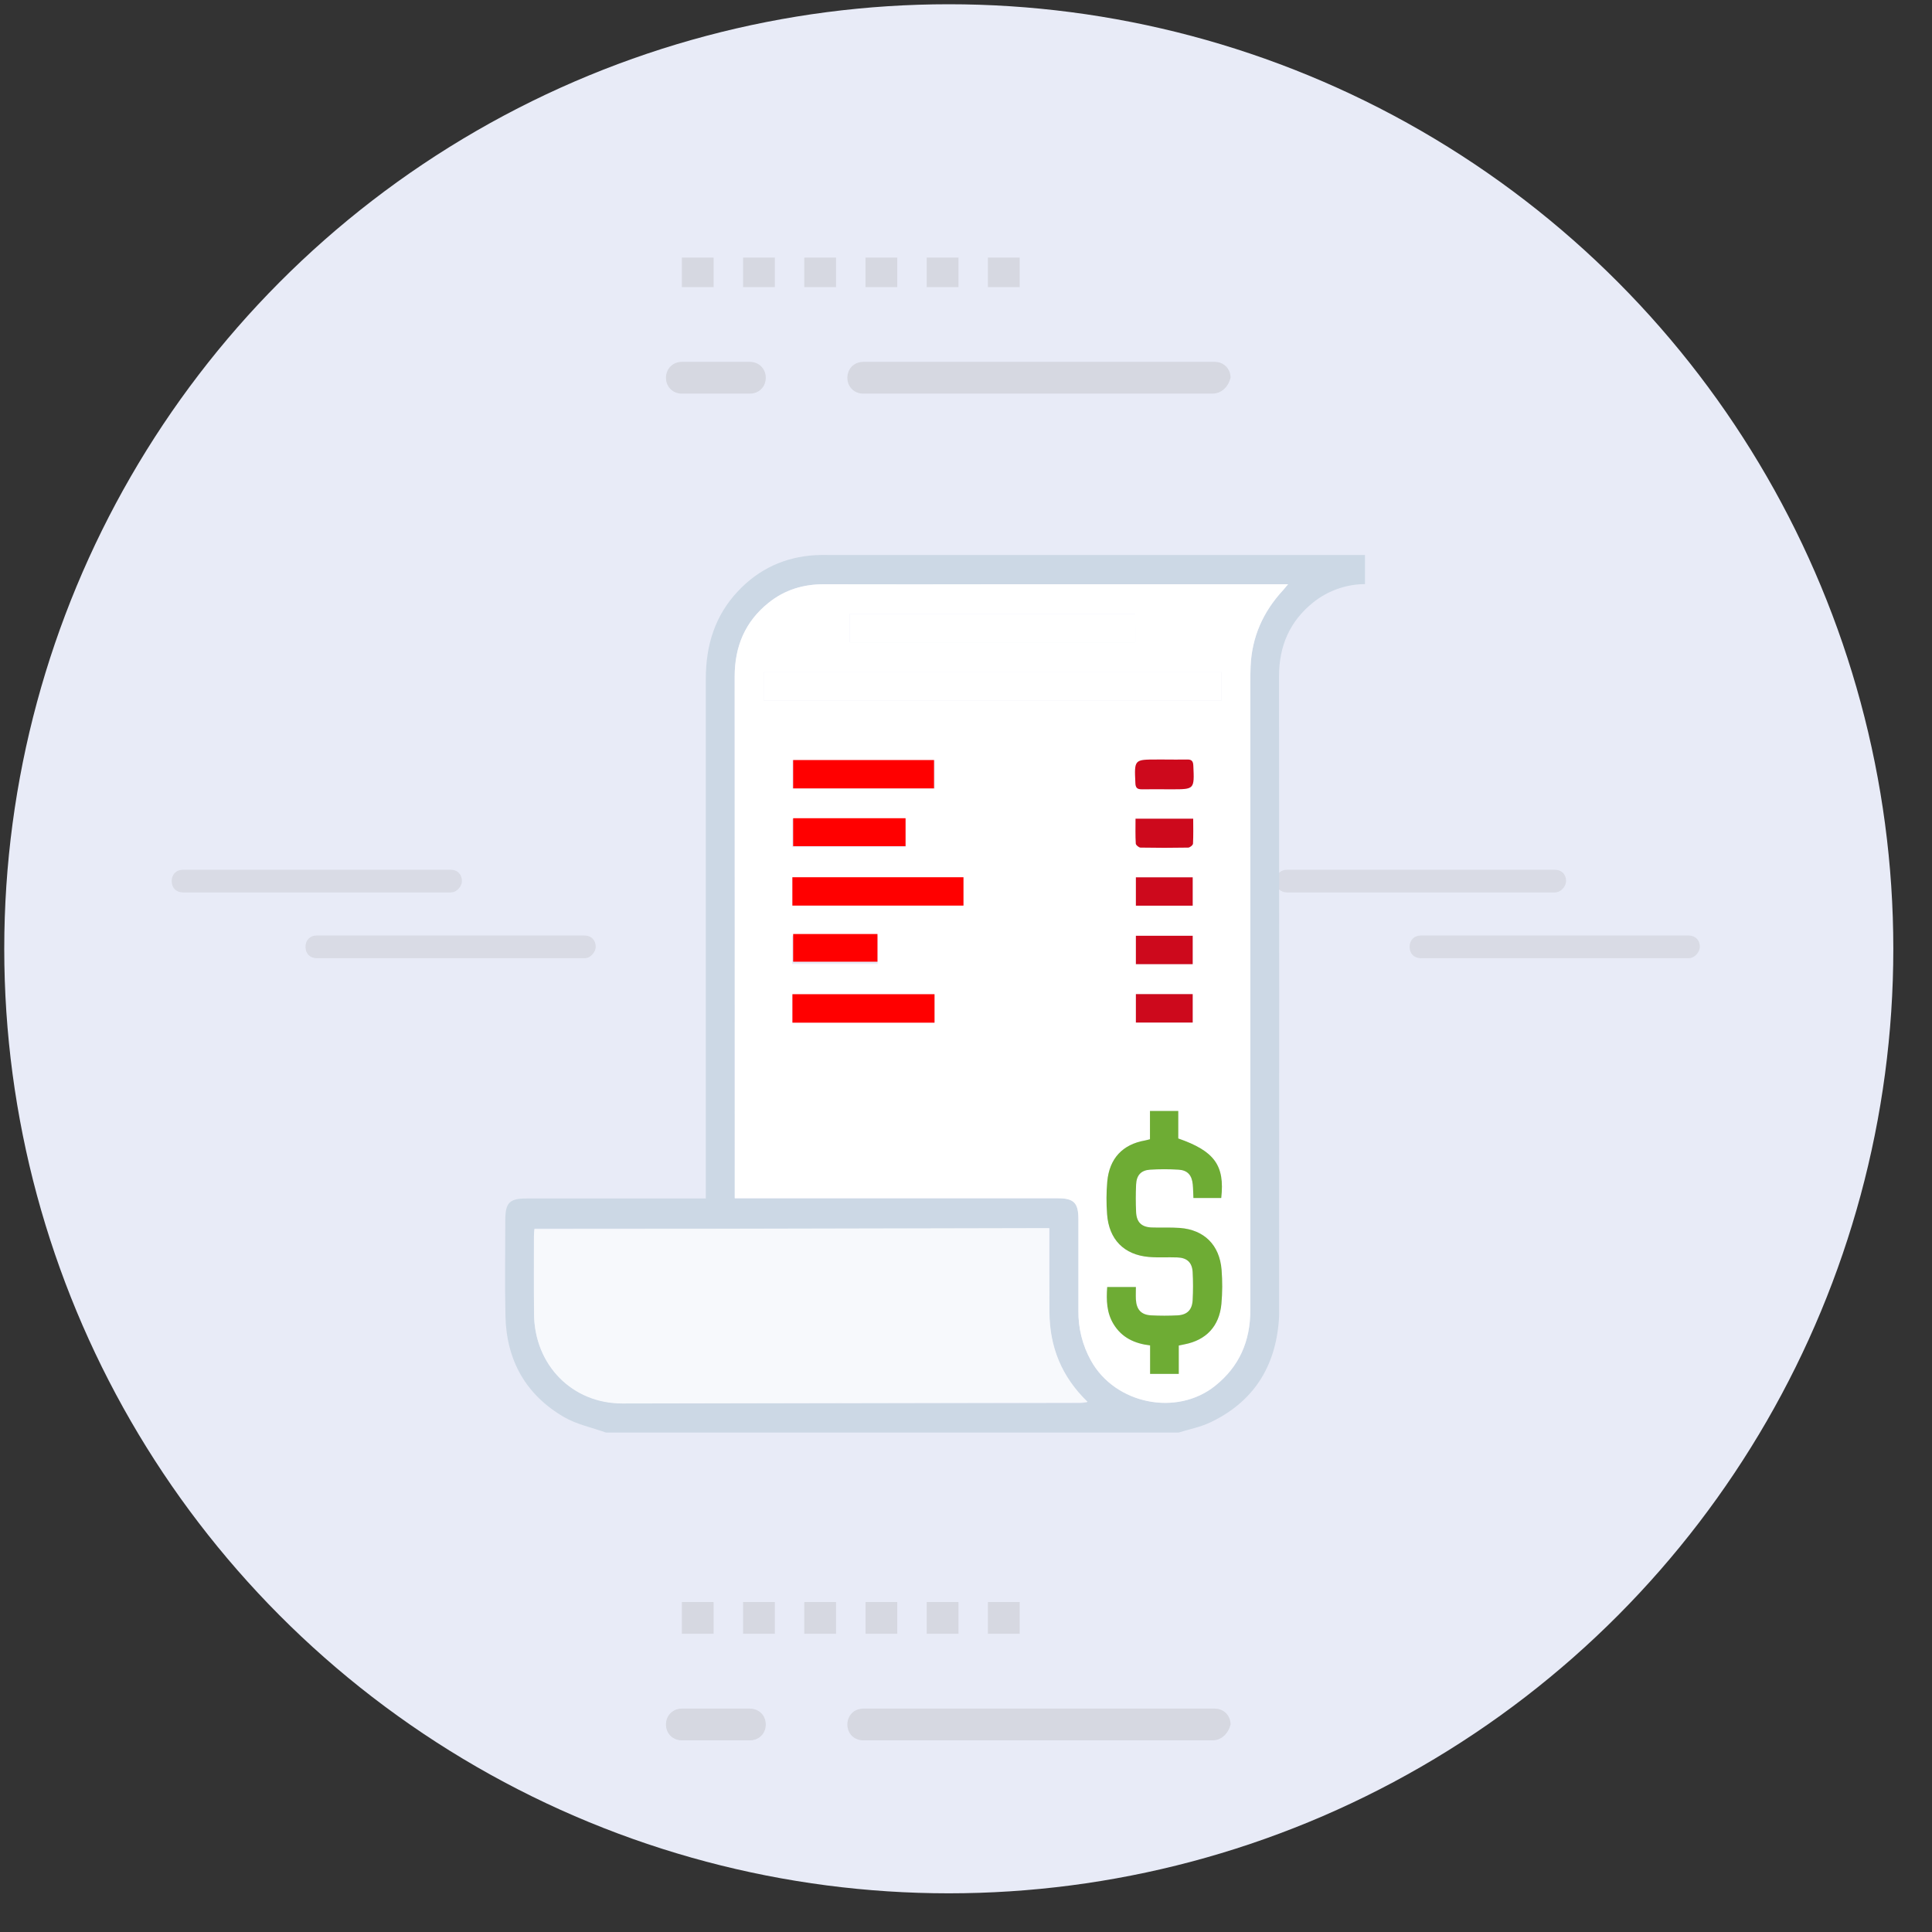<svg width="45" height="45" viewBox="0 0 45 45" fill="none" xmlns="http://www.w3.org/2000/svg">
<rect x="0" y="0" width="45" height="45" fill="#333333" stroke="none"/>
<circle cx="22.099" cy="22.099" r="22" fill="#E8EBF7"/>
<g opacity="0.8">
<g opacity="0.3">
<path d="M28.239 9.168H20.107C19.895 9.168 19.737 9.01 19.737 8.799C19.737 8.588 19.895 8.429 20.107 8.429H28.292C28.503 8.429 28.662 8.588 28.662 8.799C28.609 9.01 28.45 9.168 28.239 9.168Z" fill="#999999"/>
<path d="M17.466 9.168H15.882C15.671 9.168 15.512 9.01 15.512 8.799C15.512 8.588 15.671 8.429 15.882 8.429H17.466C17.677 8.429 17.836 8.588 17.836 8.799C17.836 9.01 17.677 9.168 17.466 9.168Z" fill="#999999"/>
<path fill-rule="evenodd" clip-rule="evenodd" d="M15.882 6.687H16.621V6H15.882V6.687ZM18.047 6.687H17.308V6H18.047V6.687ZM18.734 6.687H19.473V6H18.734V6.687ZM20.899 6.687H20.159V6H20.899V6.687ZM21.585 6.687H22.325V6H21.585V6.687ZM23.011 6.687H23.75V6H23.011V6.687Z" fill="#999999"/>
</g>
<g opacity="0.3">
<path d="M28.239 40.536H20.107C19.895 40.536 19.737 40.378 19.737 40.167C19.737 39.956 19.895 39.797 20.107 39.797H28.292C28.503 39.797 28.662 39.956 28.662 40.167C28.609 40.378 28.45 40.536 28.239 40.536Z" fill="#999999"/>
<path d="M17.466 40.536H15.882C15.671 40.536 15.512 40.378 15.512 40.167C15.512 39.956 15.671 39.797 15.882 39.797H17.466C17.677 39.797 17.836 39.956 17.836 40.167C17.836 40.378 17.677 40.536 17.466 40.536Z" fill="#999999"/>
<path fill-rule="evenodd" clip-rule="evenodd" d="M15.882 38.054H16.621V37.315H15.882V38.054ZM18.047 38.054H17.308V37.315H18.047V38.054ZM18.734 38.054H19.473V37.315H18.734V38.054ZM20.899 38.054H20.16V37.315H20.899V38.054ZM21.585 38.054H22.325V37.315H21.585V38.054ZM23.011 38.054H23.75V37.315H23.011V38.054Z" fill="#999999"/>
</g>
</g>
<g opacity="0.2">
<path d="M39.329 22.318H33.097C32.939 22.318 32.833 22.212 32.833 22.054C32.833 21.895 32.939 21.79 33.097 21.79H39.329C39.487 21.79 39.593 21.895 39.593 22.054C39.593 22.159 39.487 22.318 39.329 22.318Z" fill="#999999"/>
<path d="M36.213 20.786H29.982C29.823 20.786 29.718 20.681 29.718 20.522C29.718 20.364 29.823 20.258 29.982 20.258H36.213C36.371 20.258 36.477 20.364 36.477 20.522C36.477 20.628 36.371 20.786 36.213 20.786Z" fill="#999999"/>
<path d="M13.611 22.318H7.38C7.221 22.318 7.116 22.212 7.116 22.054C7.116 21.895 7.221 21.79 7.38 21.79H13.611C13.77 21.79 13.875 21.895 13.875 22.054C13.875 22.159 13.77 22.318 13.611 22.318Z" fill="#999999"/>
<path d="M10.495 20.786H4.264C4.106 20.786 4 20.681 4 20.522C4 20.364 4.106 20.258 4.264 20.258H10.495C10.654 20.258 10.759 20.364 10.759 20.522C10.759 20.628 10.654 20.786 10.495 20.786Z" fill="#999999"/>
</g>
<path d="M14.114 33.367C13.786 33.249 13.432 33.178 13.135 33.005C12.253 32.492 11.795 31.69 11.773 30.65C11.756 29.912 11.769 29.174 11.769 28.435C11.769 28.011 11.861 27.915 12.271 27.915H16.44V27.623C16.44 23.685 16.44 19.747 16.44 15.809C16.44 15.03 16.652 14.341 17.186 13.773C17.676 13.25 18.282 12.973 18.989 12.931C19.087 12.925 19.185 12.927 19.283 12.927H31.793V13.605C31.359 13.607 30.938 13.755 30.595 14.025C30.045 14.463 29.79 15.04 29.791 15.756C29.796 20.652 29.796 25.547 29.793 30.442C29.793 30.543 29.796 30.642 29.788 30.742C29.707 31.853 29.181 32.66 28.191 33.13C27.958 33.241 27.698 33.29 27.451 33.367L14.114 33.367ZM17.114 27.91H24.64C25.014 27.91 25.118 28.017 25.119 28.396C25.119 29.108 25.119 29.82 25.119 30.532C25.113 30.939 25.215 31.34 25.412 31.694C25.976 32.705 27.409 32.997 28.302 32.28C28.866 31.83 29.123 31.24 29.123 30.514C29.12 25.637 29.12 20.762 29.123 15.886C29.123 15.766 29.123 15.646 29.129 15.527C29.158 14.839 29.418 14.253 29.878 13.755C29.914 13.716 29.946 13.674 30.001 13.608H23.415C22.007 13.608 20.599 13.608 19.192 13.608C18.713 13.608 18.279 13.736 17.901 14.04C17.357 14.478 17.111 15.054 17.112 15.759C17.116 19.731 17.117 23.703 17.114 27.674V27.91ZM12.449 28.617C12.445 28.68 12.438 28.731 12.438 28.782C12.438 29.388 12.433 29.994 12.438 30.599C12.447 31.784 13.319 32.679 14.485 32.681C18.044 32.685 21.602 32.685 25.16 32.681C25.206 32.681 25.251 32.672 25.324 32.663C24.722 32.078 24.442 31.384 24.442 30.573C24.44 29.994 24.442 29.416 24.442 28.837V28.616L12.449 28.617Z" fill="#CCD8E5"/>
<path d="M17.114 27.91V27.673C17.114 23.702 17.113 19.731 17.112 15.759C17.112 15.053 17.357 14.477 17.901 14.04C18.279 13.736 18.713 13.607 19.192 13.608C20.6 13.611 22.007 13.611 23.415 13.608H30.001C29.946 13.674 29.914 13.716 29.877 13.755C29.418 14.255 29.157 14.838 29.128 15.526C29.124 15.646 29.122 15.765 29.122 15.885C29.122 20.761 29.122 25.637 29.122 30.513C29.122 31.239 28.866 31.828 28.302 32.279C27.406 32.996 25.973 32.704 25.412 31.693C25.214 31.339 25.113 30.938 25.118 30.531C25.118 29.819 25.118 29.107 25.118 28.395C25.118 28.017 25.013 27.91 24.64 27.91H17.114V27.91ZM26.788 32H27.454V31.34C27.512 31.328 27.55 31.32 27.588 31.312C28.092 31.215 28.4 30.892 28.448 30.372C28.472 30.108 28.473 29.841 28.452 29.576C28.403 28.998 28.046 28.643 27.48 28.602C27.259 28.585 27.039 28.602 26.816 28.59C26.584 28.579 26.471 28.466 26.461 28.23C26.452 28.017 26.452 27.804 26.461 27.591C26.469 27.379 26.575 27.258 26.786 27.244C27.007 27.231 27.229 27.231 27.45 27.244C27.659 27.258 27.76 27.373 27.781 27.59C27.79 27.694 27.79 27.799 27.795 27.904H28.444C28.529 27.146 28.288 26.811 27.443 26.518V25.877H26.785V26.535C26.736 26.547 26.703 26.558 26.672 26.563C26.149 26.654 25.84 26.981 25.791 27.523C25.769 27.775 25.768 28.028 25.787 28.28C25.831 28.87 26.182 29.23 26.759 29.277C26.98 29.296 27.2 29.277 27.424 29.288C27.647 29.298 27.766 29.403 27.779 29.626C27.791 29.845 27.791 30.065 27.779 30.284C27.767 30.508 27.652 30.624 27.432 30.637C27.224 30.648 27.015 30.648 26.807 30.637C26.58 30.623 26.472 30.502 26.458 30.267C26.452 30.17 26.458 30.073 26.458 29.977H25.789C25.765 30.29 25.777 30.577 25.936 30.84C26.128 31.157 26.428 31.295 26.788 31.337L26.788 32ZM28.451 15.658H17.788V16.319H28.451V15.658ZM26.442 14.296H19.791V14.959H26.443L26.442 14.296ZM22.441 20.433H18.456V21.093H22.441V20.433ZM21.775 17.703H18.458V18.369H21.775V17.703ZM21.767 23.82V23.157H18.457V23.82H21.767ZM18.453 19.73H21.098V19.073H18.453V19.73ZM18.453 22.453H20.442V21.8H18.453L18.453 22.453ZM27.123 17.69H26.947C26.418 17.69 26.42 17.69 26.445 18.234C26.45 18.345 26.484 18.387 26.592 18.384C26.826 18.378 27.06 18.384 27.293 18.384C27.822 18.384 27.819 18.384 27.795 17.84C27.791 17.729 27.756 17.686 27.648 17.69C27.473 17.695 27.298 17.691 27.122 17.69H27.123ZM26.457 22.457H27.78V21.796H26.457V22.457ZM26.457 23.817H27.78V23.155H26.457V23.817ZM26.457 21.095H27.78V20.435H26.457V21.095ZM26.449 19.069C26.449 19.268 26.443 19.46 26.454 19.65C26.454 19.684 26.526 19.741 26.566 19.742C26.936 19.749 27.305 19.749 27.675 19.742C27.714 19.742 27.785 19.684 27.786 19.649C27.798 19.46 27.792 19.27 27.792 19.069H26.449Z" fill="white"/>
<path d="M12.449 28.631L24.44 28.605C24.44 28.685 24.44 28.756 24.44 28.826C24.44 29.405 24.44 29.984 24.444 30.562C24.449 31.373 24.728 32.067 25.331 32.65C25.258 32.658 25.213 32.668 25.167 32.669C21.608 32.676 18.049 32.684 14.492 32.69C13.331 32.691 12.452 31.8 12.44 30.613C12.433 30.007 12.436 29.401 12.436 28.796C12.436 28.744 12.443 28.693 12.449 28.631Z" fill="#F7F9FC"/>
<path d="M26.788 32V31.337C26.428 31.295 26.129 31.157 25.936 30.84C25.777 30.578 25.766 30.29 25.789 29.977H26.457C26.457 30.073 26.452 30.17 26.457 30.267C26.471 30.502 26.579 30.623 26.807 30.637C27.015 30.648 27.224 30.648 27.432 30.637C27.652 30.624 27.767 30.508 27.779 30.284C27.791 30.065 27.791 29.845 27.779 29.626C27.765 29.403 27.646 29.296 27.423 29.288C27.2 29.279 26.979 29.296 26.759 29.277C26.181 29.227 25.828 28.87 25.786 28.28C25.767 28.028 25.768 27.775 25.79 27.523C25.839 26.981 26.148 26.654 26.672 26.563C26.703 26.558 26.734 26.547 26.785 26.535V25.877H27.444V26.517C28.289 26.811 28.53 27.146 28.445 27.903H27.797C27.792 27.798 27.792 27.694 27.782 27.59C27.762 27.372 27.661 27.257 27.451 27.244C27.23 27.23 27.009 27.23 26.788 27.244C26.577 27.258 26.472 27.372 26.462 27.591C26.452 27.809 26.452 28.017 26.462 28.229C26.472 28.465 26.585 28.579 26.818 28.59C27.038 28.599 27.261 28.584 27.481 28.601C28.047 28.643 28.407 28.998 28.453 29.576C28.474 29.841 28.473 30.107 28.449 30.372C28.4 30.891 28.093 31.215 27.59 31.312C27.551 31.319 27.513 31.328 27.456 31.34V32H26.788Z" fill="#6EAC34"/>
<path d="M28.451 15.658V16.319H17.788V15.658H28.451Z" fill="white"/>
<path d="M26.443 14.296V14.959H19.791V14.296H26.443Z" fill="white"/>
<path d="M22.441 20.433V21.093H18.456V20.433H22.441Z" fill="#FF0000"/>
<path d="M21.755 17.703V18.363H18.474V17.703H21.755Z" fill="#FF0000"/>
<path d="M21.767 23.82H18.457V23.157H21.767V23.82Z" fill="#FF0000"/>
<path d="M18.474 19.709V19.058H21.092V19.709H18.474Z" fill="#FF0000"/>
<path d="M18.474 22.4V21.755H20.438V22.4H18.474Z" fill="#FF0000"/>
<path d="M27.122 17.691C27.298 17.691 27.473 17.695 27.648 17.691C27.757 17.687 27.792 17.73 27.795 17.84C27.819 18.384 27.822 18.384 27.293 18.384C27.06 18.384 26.826 18.381 26.592 18.384C26.483 18.384 26.449 18.345 26.445 18.235C26.42 17.691 26.418 17.691 26.947 17.691H27.122Z" fill="#CD091C"/>
<path d="M26.457 22.457V21.796H27.78V22.457H26.457Z" fill="#CD091C"/>
<path d="M26.457 23.817V23.155H27.78V23.817H26.457Z" fill="#CD091C"/>
<path d="M26.457 21.095V20.435H27.78V21.095H26.457Z" fill="#CD091C"/>
<path d="M26.449 19.069H27.792C27.792 19.268 27.798 19.46 27.787 19.649C27.787 19.684 27.715 19.741 27.676 19.742C27.306 19.749 26.936 19.749 26.566 19.742C26.527 19.742 26.457 19.684 26.455 19.65C26.443 19.46 26.449 19.27 26.449 19.069Z" fill="#CD091C"/>
</svg>
